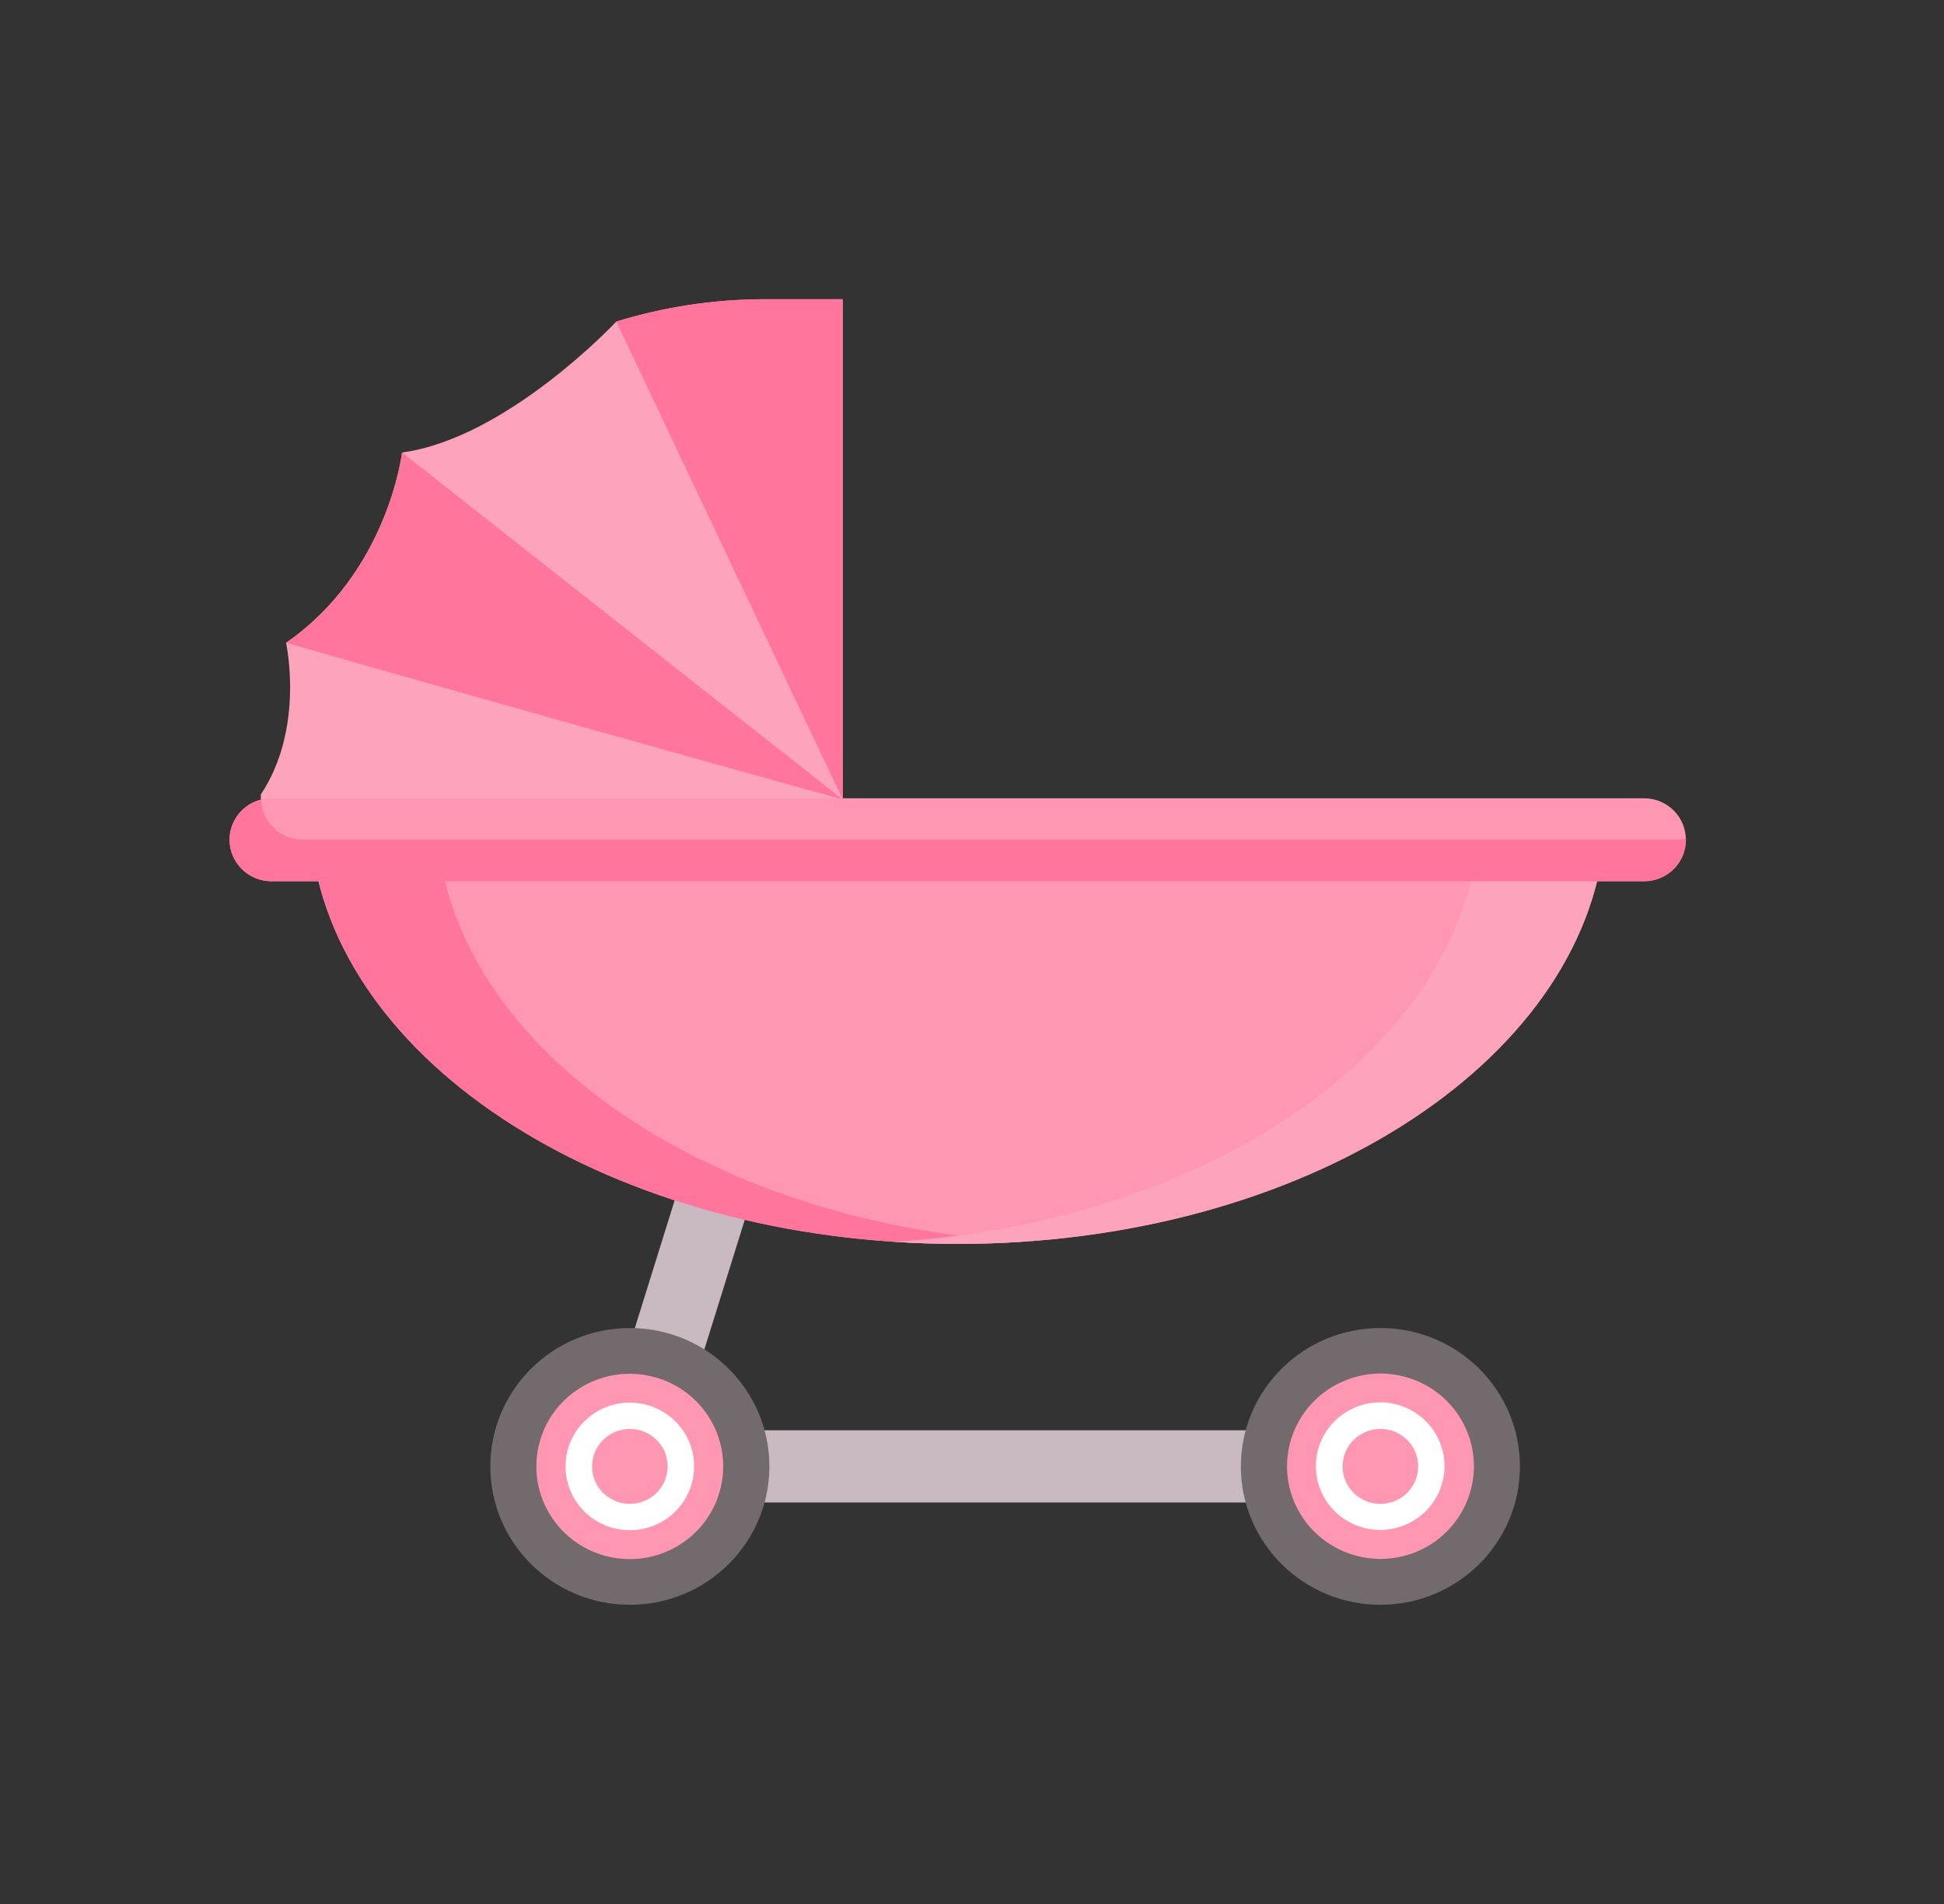 <svg width="49" height="48" viewBox="0 0 49 48" fill="none" xmlns="http://www.w3.org/2000/svg">
<rect x="0" y="0" width="49" height="48" fill="#333333" stroke="none"/>
<path d="M34.794 37.878H14.632L17.512 28.633L19.265 29.171L17.119 36.058H34.794V37.878Z" fill="#C9B9C0"/>
<path d="M19.291 7.543C17.983 7.543 16.722 7.742 15.534 8.107C15.534 8.107 12.787 11.047 10.134 11.408C10.134 11.408 9.786 14.424 7.21 16.206C7.21 16.206 7.689 18.356 6.575 20.027C6.575 20.071 6.573 20.115 6.573 20.158H21.242V7.543H19.291Z" fill="#FEA3BC"/>
<path d="M7.834 21.079C8.359 26.816 15.459 31.359 24.142 31.359C32.825 31.359 39.925 26.816 40.45 21.079H7.834Z" fill="#FF97B2"/>
<path d="M11.02 21.079H7.834C8.359 26.816 15.459 31.358 24.142 31.358C24.68 31.358 25.211 31.341 25.734 31.306C17.79 30.79 11.512 26.459 11.018 21.077L11.02 21.079Z" fill="#FF759C"/>
<path d="M37.264 21.079H40.45C39.925 26.816 32.825 31.359 24.142 31.359C23.604 31.359 23.073 31.341 22.55 31.306C30.494 30.79 36.772 26.459 37.266 21.077L37.264 21.079Z" fill="#FEA3BC"/>
<path d="M41.442 22.216H6.842C6.405 22.216 6.031 21.953 5.87 21.577C5.817 21.453 5.786 21.315 5.786 21.171C5.786 20.991 5.832 20.823 5.912 20.676C6.09 20.348 6.439 20.125 6.84 20.125H41.44C41.695 20.125 41.929 20.215 42.11 20.363C42.344 20.556 42.493 20.845 42.493 21.171C42.493 21.459 42.374 21.722 42.185 21.91C41.993 22.1 41.731 22.216 41.44 22.216H41.442Z" fill="#FF97B2"/>
<path d="M42.236 21.17H7.636C7.199 21.17 6.824 20.908 6.663 20.532C6.615 20.416 6.586 20.289 6.582 20.158C6.293 20.23 6.048 20.42 5.912 20.676C5.832 20.823 5.786 20.993 5.786 21.17C5.786 21.315 5.815 21.452 5.87 21.577C6.031 21.953 6.405 22.216 6.842 22.216H41.442C41.733 22.216 41.997 22.098 42.187 21.91C42.379 21.719 42.496 21.459 42.496 21.17C42.496 21.159 42.496 21.148 42.496 21.137C42.414 21.157 42.326 21.17 42.238 21.17H42.236Z" fill="#FF759C"/>
<path d="M19.291 7.543C17.984 7.543 16.722 7.742 15.534 8.107L21.242 20.158V7.543H19.291Z" fill="#FF759C"/>
<path d="M10.134 11.407C10.134 11.407 9.786 14.423 7.21 16.205C12.905 17.841 21.242 20.157 21.242 20.157L10.134 11.407Z" fill="#FF759C"/>
<path d="M15.876 40.457C17.818 40.457 19.393 38.895 19.393 36.969C19.393 35.042 17.818 33.48 15.876 33.48C13.933 33.48 12.359 35.042 12.359 36.969C12.359 38.895 13.933 40.457 15.876 40.457Z" fill="#726A6D"/>
<path d="M18.174 37.469C18.453 36.209 17.649 34.964 16.378 34.688C15.108 34.411 13.852 35.209 13.574 36.469C13.296 37.729 14.1 38.975 15.37 39.251C16.64 39.527 17.896 38.729 18.174 37.469Z" fill="#FF97B2"/>
<path d="M17.496 36.969C17.496 37.857 16.771 38.576 15.876 38.576C14.98 38.576 14.255 37.857 14.255 36.969C14.255 36.081 14.98 35.361 15.876 35.361C16.771 35.361 17.496 36.081 17.496 36.969Z" fill="white"/>
<path d="M16.828 36.968C16.828 37.491 16.403 37.913 15.876 37.913C15.349 37.913 14.923 37.491 14.923 36.968C14.923 36.446 15.349 36.024 15.876 36.024C16.403 36.024 16.828 36.446 16.828 36.968Z" fill="#FF97B2"/>
<path d="M34.794 40.457C36.736 40.457 38.311 38.895 38.311 36.969C38.311 35.042 36.736 33.48 34.794 33.48C32.852 33.48 31.277 35.042 31.277 36.969C31.277 38.895 32.852 40.457 34.794 40.457Z" fill="#726A6D"/>
<path d="M35.691 39.125C36.894 38.634 37.469 37.269 36.974 36.076C36.48 34.883 35.103 34.313 33.901 34.804C32.698 35.295 32.124 36.66 32.618 37.853C33.113 39.046 34.489 39.615 35.691 39.125Z" fill="#FF97B2"/>
<path d="M36.35 37.392C36.59 36.537 36.085 35.651 35.223 35.413C34.36 35.175 33.467 35.676 33.227 36.531C32.987 37.386 33.492 38.273 34.354 38.51C35.217 38.748 36.11 38.248 36.35 37.392Z" fill="white"/>
<path d="M35.746 36.968C35.746 37.491 35.321 37.913 34.794 37.913C34.267 37.913 33.841 37.491 33.841 36.968C33.841 36.446 34.267 36.024 34.794 36.024C35.321 36.024 35.746 36.446 35.746 36.968Z" fill="#FF97B2"/>
</svg>
